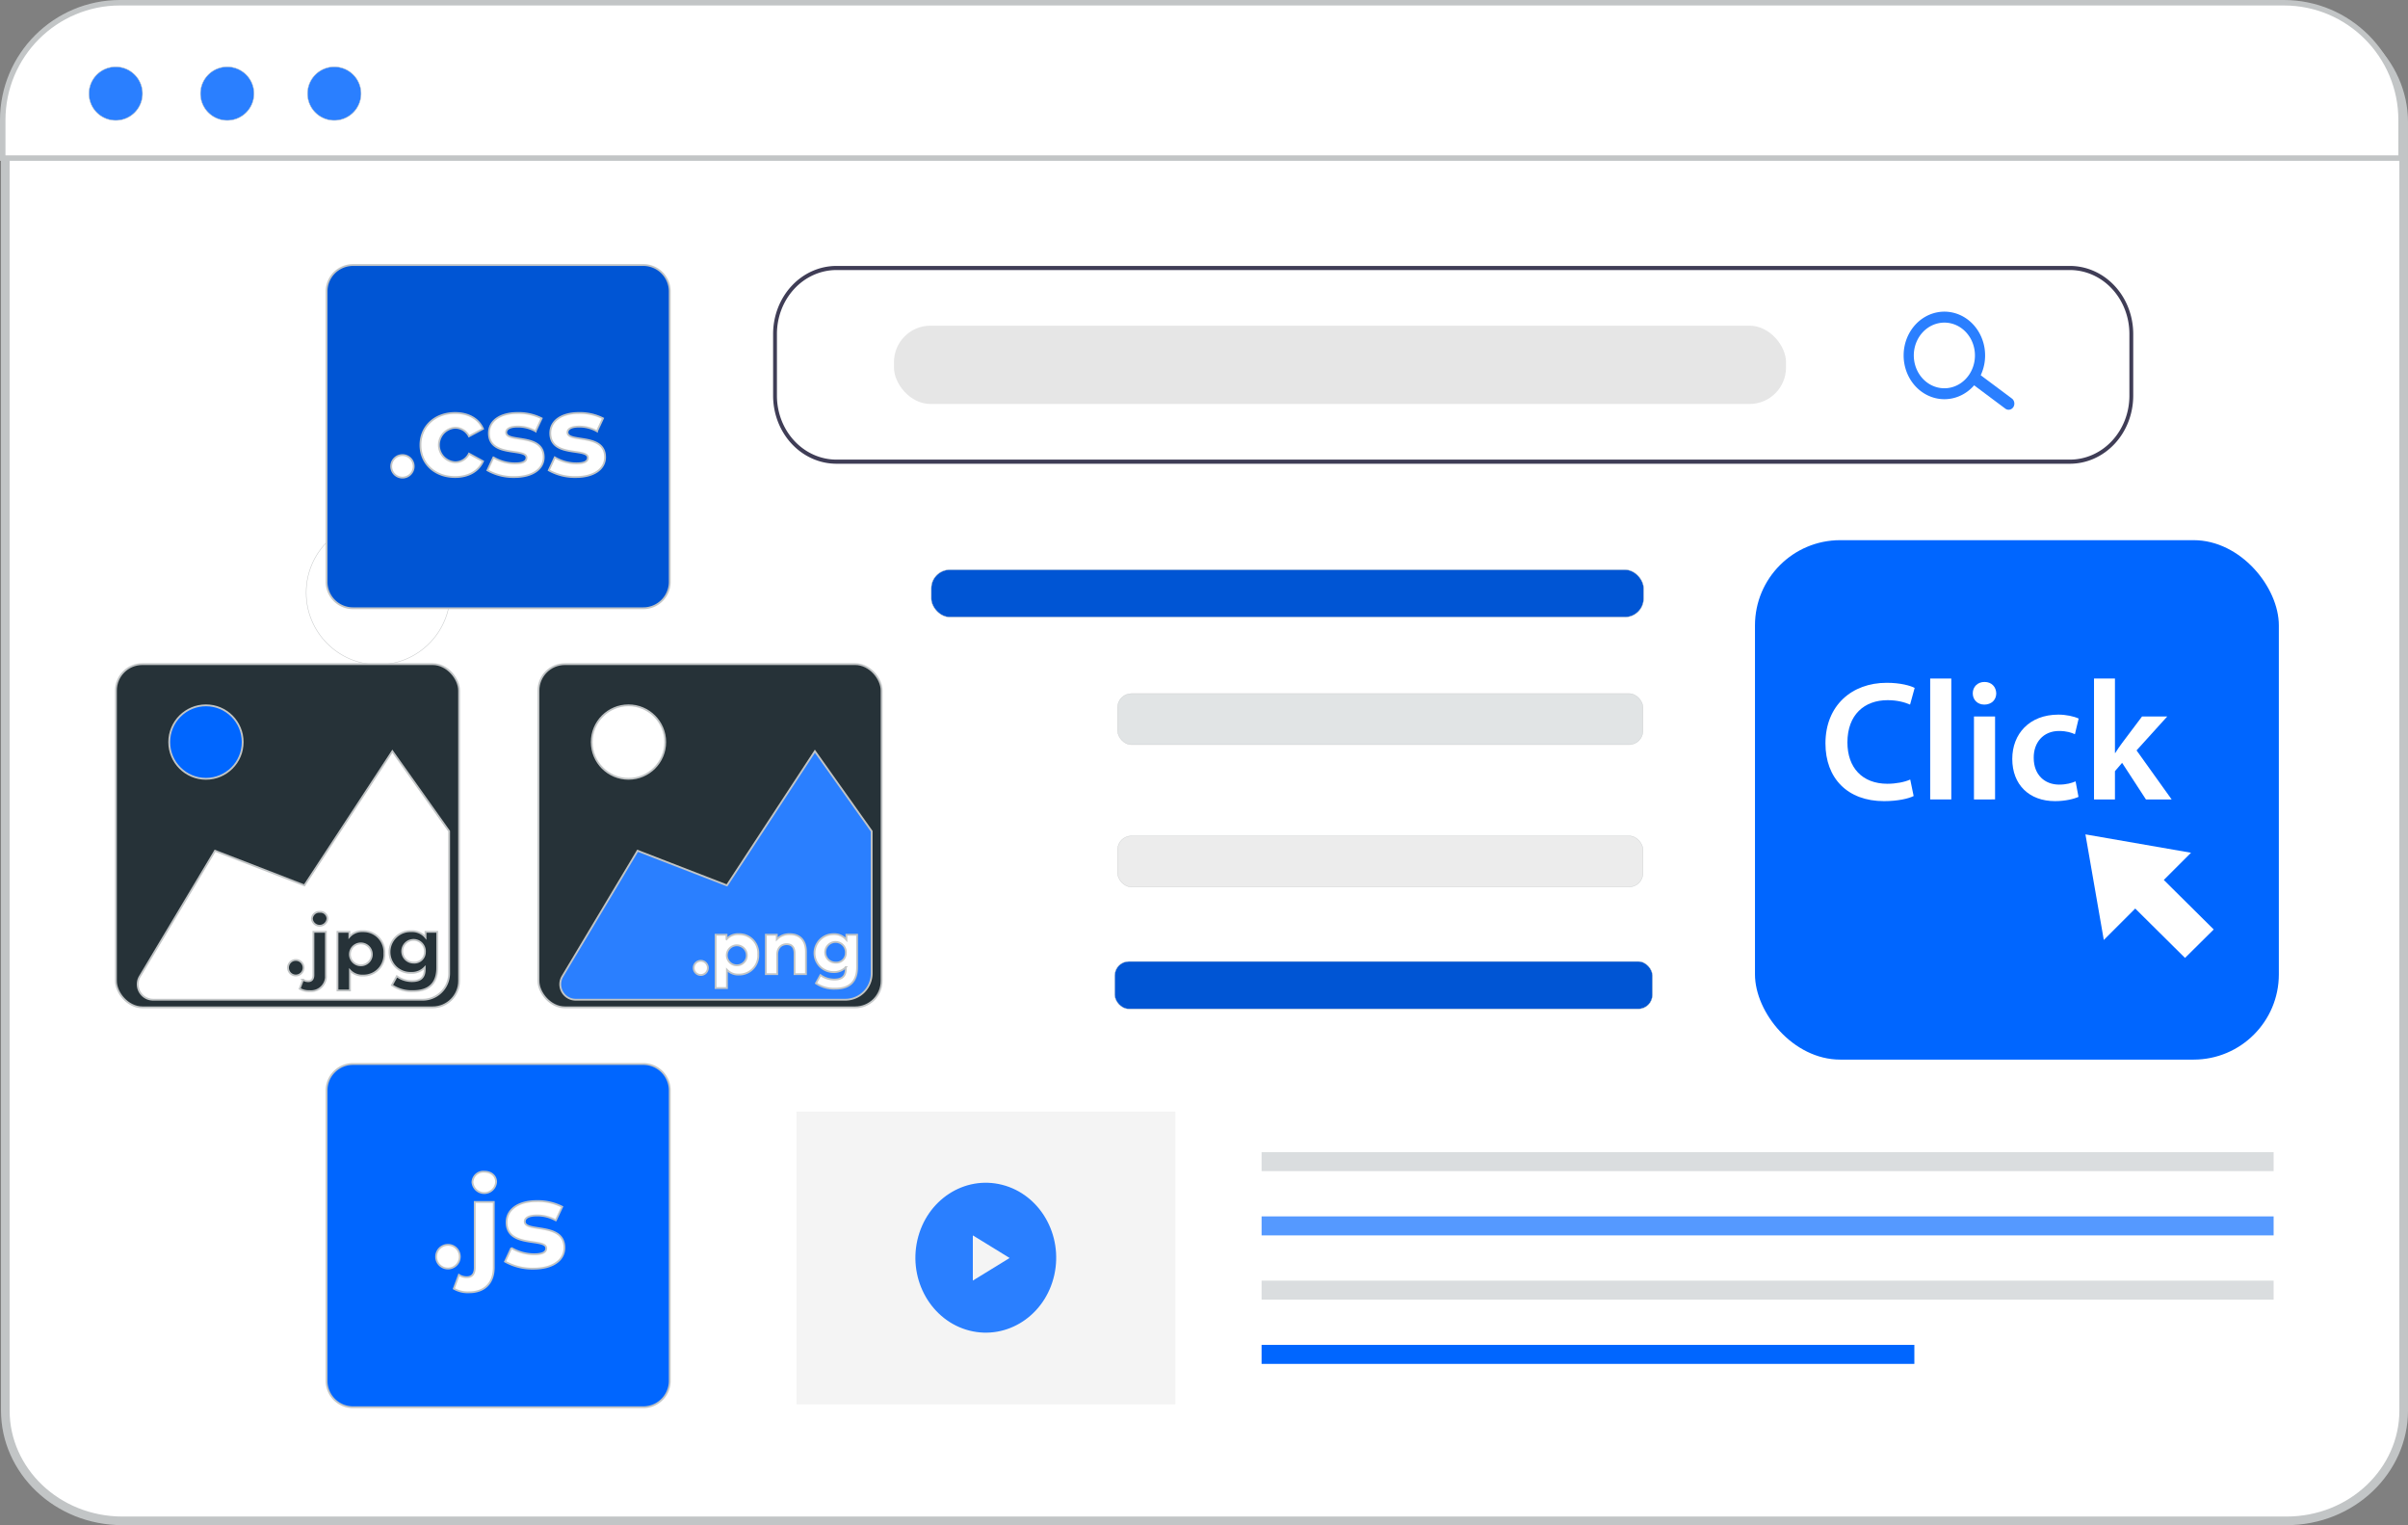 <svg xmlns="http://www.w3.org/2000/svg" xmlns:svg="http://www.w3.org/2000/svg" id="svg89353" width="660.641" height="418.363" version="1.1" viewBox="0 0 174.794 110.692"><rect x="0" y="0" width="174.794" height="110.692" fill="#808080" stroke="none"/><g id="layer1" transform="translate(-15.495,-73.451)"><path id="path15807" fill="#fff" stroke="#E1E4E5" stroke-width="4" d="M 181.459,183.83 H 24.397 c -4.793,0 -8.517,-3.675 -8.517,-7.998 V 82.312 c 0,-4.323 3.724,-7.998 8.517,-7.998 H 181.459 c 4.793,0 8.517,3.675 8.517,7.998 V 175.832 c 0,4.323 -3.724,7.998 -8.517,7.998 z" style="stroke:#c2c5c6;stroke-width:.626;stroke-miterlimit:4;stroke-dasharray:none;stroke-opacity:1"/><path id="path15811" fill="#fff" d="m 42.947,121.691 c -2.887,0 -5.228,-2.341 -5.228,-5.228 0,-2.887 2.341,-5.228 5.228,-5.228 2.887,0 5.228,2.341 5.228,5.228 0,2.887 -2.341,5.228 -5.228,5.228 z" style="stroke:#c2c5c6;stroke-width:.033;stroke-miterlimit:4;stroke-dasharray:none;stroke-opacity:1"/><path id="path15813" fill="#fff" stroke="#E1E4E5" stroke-width="4" d="M 189.789,84.926 H 15.693 V 82.166 c 0,-4.703 3.814,-8.517 8.517,-8.517 H 181.272 c 4.703,0 8.517,3.814 8.517,8.517 z" style="stroke:#c2c5c6;stroke-width:.397;stroke-miterlimit:4;stroke-dasharray:none;stroke-opacity:1"/><path id="path15815" fill="#E1E4E5" d="m 23.852,82.188 a 1.943,1.943 0 1 0 0,-3.885 1.943,1.943 0 0 0 0,3.885 z m 8.094,0 a 1.943,1.943 0 1 0 -2.7e-4,-3.885 1.943,1.943 0 0 0 2.7e-4,3.885 z m 7.771,0 a 1.943,1.943 0 1 0 0,-3.885 1.943,1.943 0 0 0 0,3.885 z" style="fill:#2a7fff;stroke:#c2c5c6;stroke-width:.033;stroke-miterlimit:4;stroke-dasharray:none;stroke-opacity:1"/><rect id="rect15817" width="38.139" height="3.707" x="96.618" y="123.789" fill="#e1e4e5" rx="1.011" style="stroke:#c2c5c6;stroke-width:.024;stroke-miterlimit:4;stroke-dasharray:none;stroke-opacity:1"/><rect id="rect15821" width="38.139" height="3.707" x="96.618" y="134.117" fill="#e1e4e5" rx="1.011" style="fill:#ececec;stroke:#c2c5c6;stroke-width:.024;stroke-miterlimit:4;stroke-dasharray:none;stroke-opacity:1"/><rect id="rect15825" width="39.025" height="3.442" x="96.416" y="143.232" fill="#E1E4E5" rx="1.019" style="fill:#0055d4;stroke:#c2c5c6;stroke-width:.025;stroke-miterlimit:4;stroke-dasharray:none;stroke-opacity:1"/><g id="freepik--Icons--inject-531" transform="matrix(0.265,0,0,0.265,-15.604,58.782)" style="stroke:#c2c5c6;stroke-width:.5;stroke-miterlimit:4;stroke-dasharray:none;stroke-opacity:1"><rect id="rect63613" width="94" height="94" x="264.85" y="237.24" rx="7.24" style="fill:#263238;stroke:#c2c5c6;stroke-width:.5;stroke-miterlimit:4;stroke-dasharray:none;stroke-opacity:1"/><path d="m 356.12,283 -15.55,-21.9 -24.09,36.74 -24.48,-9.48 -20.58,34.39 a 4.23,4.23 0 0 0 3.63,6.4 h 73.84 a 7.24,7.24 0 0 0 7.24,-7.24 z" style="fill:#2a7fff;stroke:#c2c5c6;stroke-width:.5;stroke-miterlimit:4;stroke-dasharray:none;stroke-opacity:1" id="path63615"/><circle cx="289.51" cy="258.59" r="10.06" style="fill:#fff;stroke:#c2c5c6;stroke-width:.5;stroke-miterlimit:4;stroke-dasharray:none;stroke-opacity:1" id="circle63617"/><path d="m 307.38,320.3 a 1.94,1.94 0 0 1 3.87,0 1.94,1.94 0 1 1 -3.87,0 z" style="fill:#fff;stroke:#c2c5c6;stroke-width:.5;stroke-miterlimit:4;stroke-dasharray:none;stroke-opacity:1" id="path63619"/><path d="m 325.06,316.73 a 5.22,5.22 0 0 1 -5.35,5.53 4.17,4.17 0 0 1 -3.23,-1.3 v 5 h -3.11 v -14.6 h 3 v 1.23 a 4.2,4.2 0 0 1 3.37,-1.39 5.21,5.21 0 0 1 5.32,5.53 z m -3.15,0 a 2.74,2.74 0 1 0 -2.73,3 2.71,2.71 0 0 0 2.73,-3 z" style="fill:#fff;stroke:#c2c5c6;stroke-width:.5;stroke-miterlimit:4;stroke-dasharray:none;stroke-opacity:1" id="path63621"/><path d="m 338.12,316 v 6.15 H 335 v -5.67 c 0,-1.74 -0.8,-2.54 -2.17,-2.54 -1.37,0 -2.58,0.92 -2.58,2.9 v 5.31 h -3.11 v -10.79 h 3 v 1.25 a 4.74,4.74 0 0 1 3.56,-1.41 c 2.5,0 4.42,1.47 4.42,4.8 z" style="fill:#fff;stroke:#c2c5c6;stroke-width:.5;stroke-miterlimit:4;stroke-dasharray:none;stroke-opacity:1" id="path63623"/><path d="m 352.13,311.36 v 8.94 c 0,4 -2.16,5.83 -6,5.83 a 8.83,8.83 0 0 1 -5.27,-1.48 l 1.24,-2.23 a 6.44,6.44 0 0 0 3.79,1.21 c 2.19,0 3.15,-1 3.15,-2.93 v -0.46 a 4.41,4.41 0 0 1 -3.39,1.34 5.19,5.19 0 1 1 0,-10.38 4.32,4.32 0 0 1 3.55,1.53 v -1.37 z m -3.08,5 a 2.83,2.83 0 1 0 -2.81,2.63 2.61,2.61 0 0 0 2.81,-2.6 z" style="fill:#fff;stroke:#c2c5c6;stroke-width:.5;stroke-miterlimit:4;stroke-dasharray:none;stroke-opacity:1" id="path63625"/><rect id="rect63627" width="94" height="94" x="149.11" y="237.24" rx="7.24" style="fill:#263238;stroke:#c2c5c6;stroke-width:.5;stroke-miterlimit:4;stroke-dasharray:none;stroke-opacity:1"/><path d="m 240.38,283 -15.55,-21.9 -24.09,36.74 -24.49,-9.48 -20.58,34.39 a 4.23,4.23 0 0 0 3.62,6.4 h 73.85 a 7.24,7.24 0 0 0 7.24,-7.24 z" style="fill:#fff;stroke:#c2c5c6;stroke-width:.5;stroke-miterlimit:4;stroke-dasharray:none;stroke-opacity:1" id="path63629"/><circle cx="173.77" cy="258.59" r="10.06" style="fill:#06f;stroke:#c2c5c6;stroke-width:.5;stroke-miterlimit:4;stroke-dasharray:none;stroke-opacity:1" id="circle63631"/><path d="m 196.25,320.39 a 2.13,2.13 0 0 1 4.26,0 2.13,2.13 0 1 1 -4.26,0 z" style="fill:#263238;stroke:#c2c5c6;stroke-width:.5;stroke-miterlimit:4;stroke-dasharray:none;stroke-opacity:1" id="path63633"/><path d="m 199.44,326.14 0.92,-2.48 a 2.54,2.54 0 0 0 1.45,0.42 c 0.85,0 1.4,-0.55 1.4,-1.71 v -11.81 h 3.42 v 11.78 a 4.09,4.09 0 0 1 -4.45,4.46 5,5 0 0 1 -2.74,-0.66 z M 202.79,307 a 2,2 0 0 1 2.13,-1.91 1.92,1.92 0 0 1 2.13,1.84 2.14,2.14 0 0 1 -4.26,0.07 z" style="fill:#263238;stroke:#c2c5c6;stroke-width:.5;stroke-miterlimit:4;stroke-dasharray:none;stroke-opacity:1" id="path63635"/><path d="m 222.65,316.46 a 5.73,5.73 0 0 1 -5.88,6.08 4.56,4.56 0 0 1 -3.55,-1.43 v 5.51 h -3.42 v -16.06 h 3.26 v 1.36 a 4.6,4.6 0 0 1 3.71,-1.53 5.73,5.73 0 0 1 5.88,6.07 z m -3.46,0 a 3,3 0 1 0 -3,3.27 3,3 0 0 0 3,-3.27 z" style="fill:#263238;stroke:#c2c5c6;stroke-width:.5;stroke-miterlimit:4;stroke-dasharray:none;stroke-opacity:1" id="path63637"/><path d="m 237.12,310.56 v 9.83 c 0,4.39 -2.37,6.41 -6.63,6.41 a 9.68,9.68 0 0 1 -5.79,-1.63 l 1.36,-2.45 a 7.06,7.06 0 0 0 4.17,1.34 c 2.41,0 3.46,-1.1 3.46,-3.23 v -0.51 a 4.85,4.85 0 0 1 -3.69,1.48 5.71,5.71 0 1 1 0,-11.41 4.74,4.74 0 0 1 3.91,1.68 v -1.51 z m -3.38,5.53 a 3.11,3.11 0 1 0 -3.1,2.9 2.88,2.88 0 0 0 3.1,-2.9 z" style="fill:#263238;stroke:#c2c5c6;stroke-width:.5;stroke-miterlimit:4;stroke-dasharray:none;stroke-opacity:1" id="path63639"/><path d="m 206.81,214.7 v -79.52 a 7.24,7.24 0 0 1 7.24,-7.24 h 79.52 a 7.24,7.24 0 0 1 7.24,7.24 v 79.52 a 7.24,7.24 0 0 1 -7.24,7.24 h -79.52 a 7.24,7.24 0 0 1 -7.24,-7.24 z" style="fill:#0055d4;stroke:#c2c5c6;stroke-width:.5;stroke-miterlimit:4;stroke-dasharray:none;stroke-opacity:1" id="path63641"/><path d="m 224.52,182.9 a 3.08,3.08 0 0 1 6.15,0 3.08,3.08 0 1 1 -6.15,0 z" style="fill:#fff;stroke:#c2c5c6;stroke-width:.5;stroke-miterlimit:4;stroke-dasharray:none;stroke-opacity:1" id="path63643"/><path d="m 232.53,177.23 c 0,-5.13 4,-8.77 9.5,-8.77 3.58,0 6.4,1.55 7.63,4.33 l -3.83,2.06 a 4.26,4.26 0 0 0 -3.83,-2.34 4.73,4.73 0 0 0 0,9.44 4.19,4.19 0 0 0 3.83,-2.35 l 3.83,2.09 c -1.23,2.73 -4,4.31 -7.63,4.31 -5.54,0 -9.5,-3.64 -9.5,-8.77 z" style="fill:#fff;stroke:#c2c5c6;stroke-width:.5;stroke-miterlimit:4;stroke-dasharray:none;stroke-opacity:1" id="path63645"/><path d="m 250.87,184.16 1.64,-3.54 a 11.66,11.66 0 0 0 5.92,1.64 c 2.28,0 3.14,-0.6 3.14,-1.55 0,-2.79 -10.29,0.06 -10.29,-6.74 0,-3.23 2.91,-5.51 7.88,-5.51 a 14,14 0 0 1 6.56,1.48 l -1.65,3.52 a 9.8,9.8 0 0 0 -4.91,-1.27 c -2.21,0 -3.16,0.7 -3.16,1.59 0,2.91 10.29,0.09 10.29,6.8 0,3.17 -3,5.42 -8.05,5.42 a 14.53,14.53 0 0 1 -7.37,-1.84 z" style="fill:#fff;stroke:#c2c5c6;stroke-width:.5;stroke-miterlimit:4;stroke-dasharray:none;stroke-opacity:1" id="path63647"/><path d="m 267.68,184.16 1.64,-3.54 a 11.7,11.7 0 0 0 5.93,1.64 c 2.28,0 3.13,-0.6 3.13,-1.55 0,-2.79 -10.29,0.06 -10.29,-6.74 0,-3.23 2.91,-5.51 7.88,-5.51 a 14,14 0 0 1 6.56,1.48 l -1.65,3.52 a 9.78,9.78 0 0 0 -4.91,-1.27 c -2.21,0 -3.16,0.7 -3.16,1.59 0,2.91 10.29,0.09 10.29,6.8 0,3.17 -3,5.42 -8,5.42 a 14.55,14.55 0 0 1 -7.42,-1.84 z" style="fill:#fff;stroke:#c2c5c6;stroke-width:.5;stroke-miterlimit:4;stroke-dasharray:none;stroke-opacity:1" id="path63649"/><path d="M 206.81,433.49 V 354 a 7.24,7.24 0 0 1 7.24,-7.24 h 79.52 a 7.24,7.24 0 0 1 7.24,7.24 v 79.52 a 7.24,7.24 0 0 1 -7.24,7.24 h -79.52 a 7.24,7.24 0 0 1 -7.24,-7.27 z" style="fill:#06f;stroke:#c2c5c6;stroke-width:.5;stroke-miterlimit:4;stroke-dasharray:none;stroke-opacity:1" id="path63651"/><path d="m 236.82,399.53 a 3.24,3.24 0 0 1 6.48,0 3.24,3.24 0 1 1 -6.48,0 z" style="fill:#fff;stroke:#c2c5c6;stroke-width:.5;stroke-miterlimit:4;stroke-dasharray:none;stroke-opacity:1" id="path63653"/><path d="m 241.66,408.28 1.4,-3.77 a 3.85,3.85 0 0 0 2.21,0.63 c 1.3,0 2.13,-0.83 2.13,-2.6 v -18 h 5.21 v 17.96 c 0,4.15 -2.43,6.78 -6.78,6.78 a 7.58,7.58 0 0 1 -4.17,-1 z m 5.11,-29.12 a 3,3 0 0 1 3.24,-2.91 c 1.94,0 3.24,1.2 3.24,2.81 a 3.25,3.25 0 0 1 -6.48,0.1 z" style="fill:#fff;stroke:#c2c5c6;stroke-width:.5;stroke-miterlimit:4;stroke-dasharray:none;stroke-opacity:1" id="path63655"/><path d="m 255.69,400.87 1.73,-3.74 a 12.36,12.36 0 0 0 6.25,1.73 c 2.4,0 3.31,-0.63 3.31,-1.63 0,-2.94 -10.86,0.06 -10.86,-7.12 0,-3.4 3.07,-5.81 8.32,-5.81 a 14.78,14.78 0 0 1 6.91,1.57 l -1.74,3.71 a 10.34,10.34 0 0 0 -5.17,-1.34 c -2.34,0 -3.34,0.74 -3.34,1.67 0,3.07 10.85,0.1 10.85,7.18 0,3.34 -3.1,5.72 -8.48,5.72 a 15.44,15.44 0 0 1 -7.78,-1.94 z" style="fill:#fff;stroke:#c2c5c6;stroke-width:.5;stroke-miterlimit:4;stroke-dasharray:none;stroke-opacity:1" id="path63657"/></g><rect id="rect15825-6-4" width="51.708" height="3.438" x="83.096" y="114.8" fill="#E1E4E5" rx="1.35" style="fill:#0055d4;stroke:#c2c5c6;stroke-width:.029;stroke-miterlimit:4;stroke-dasharray:none;stroke-opacity:1"/><rect style="fill:#06f;stroke-width:.074" id="rect75042" width="38.027" height="37.699" x="142.887" y="112.655" ry="6.188"/><g id="g75054" transform="matrix(0.074,0,0,0.074,142.887,112.655)"><path style="fill:#fff" id="path75044" d="m 155.64,250.944 c -4.84,2.496 -15.528,5.008 -29.064,5.008 -35.736,0 -57.44,-22.384 -57.44,-56.608 0,-37.08 25.712,-59.456 60.112,-59.456 13.528,0 23.216,2.832 27.392,5.008 l -4.504,16.368 c -5.344,-2.336 -12.696,-4.344 -22.048,-4.344 -22.872,0 -39.408,14.368 -39.408,41.416 0,24.72 14.52,40.576 39.24,40.576 8.352,0 17.032,-1.664 22.376,-4.168 z"/><path style="fill:#fff" id="path75046" d="m 171.872,135.712 h 20.704 v 118.56 h -20.704 z"/><path style="fill:#fff" id="path75048" d="m 236.68,150.24 c 0,6.176 -4.504,11.024 -11.688,11.024 -6.848,0 -11.36,-4.84 -11.36,-11.024 0,-6.344 4.68,-11.184 11.52,-11.184 7.016,-0.008 11.36,4.84 11.528,11.184 z m -21.872,104.04 v -81.336 h 20.704 v 81.328 z"/><path style="fill:#fff" id="path75050" d="m 317.352,251.768 c -4.344,2.008 -12.856,4.176 -23.048,4.176 -25.384,0 -41.912,-16.2 -41.912,-41.416 0,-24.384 16.704,-43.424 45.256,-43.424 7.512,0 15.192,1.672 19.864,3.84 l -3.672,15.36 c -3.336,-1.504 -8.176,-3.168 -15.528,-3.168 -15.696,0 -25.048,11.52 -24.88,26.392 0,16.696 10.856,26.208 24.88,26.208 7.176,0 12.192,-1.504 16.2,-3.168 z"/><path style="fill:#fff" id="path75052" d="m 353.112,208.688 h 0.336 c 2,-3.168 4.336,-6.68 6.504,-9.52 l 19.704,-26.216 h 24.72 l -30.064,33.232 34.408,48.096 h -25.216 l -23.376,-35.904 -7.016,8.184 v 27.72 H 332.576 V 135.72 h 20.536 z"/></g><rect id="rect75056" width="2.934" height="6.86" x="-23.998" y="-224.152" transform="matrix(-0.71,0.704,-0.71,-0.704,0,0)" style="fill:#fff;stroke-width:.074"/><polygon id="polygon75058" points="324.16 288.552 342.176 392.12 427.736 306.568" transform="matrix(0.074,0,0,0.074,142.887,112.655)" style="fill:#fff"/><path id="path84537" fill="#dadddf" d="m 180.535,157.07 h -73.462 v 1.379 h 73.462 z" style="stroke-width:.442"/><path id="path84539" fill="#dadddf" d="m 180.535,161.733 h -73.462 v 1.379 h 73.462 z" style="fill:#59f;stroke-width:.442"/><path id="path84541" fill="#dadddf" d="m 180.535,166.396 h -73.462 v 1.379 h 73.462 z" style="stroke-width:.442"/><path id="path84543" fill="#dadddf" d="m 154.457,171.059 h -47.385 v 1.379 h 47.385 z" style="fill:#06f;stroke-width:.442"/><path id="path84545" fill="#f4f4f4" d="M 100.814,154.125 H 73.313 v 21.254 h 27.501 z" style="stroke-width:.42"/><path id="path84547" fill="#dadddf" d="m 92.023,165.995 c 0.655,-2.922 -1.038,-5.856 -3.783,-6.554 -2.745,-0.698 -5.501,1.105 -6.157,4.027 -0.656,2.922 1.038,5.856 3.783,6.554 2.745,0.697 5.501,-1.106 6.157,-4.027 z" style="fill:#2a7fff;stroke-width:.42"/><path id="path84549" fill="#f4f4f4" d="m 88.781,164.752 -1.332,0.82 -1.337,0.82 v -1.64 -1.64 l 1.337,0.82 z" style="stroke-width:.42"/><path id="path87892" fill="#3f3d56" d="M 165.749,107.108 H 76.209 a 4.601,4.941 0 0 1 -4.595,-4.935 v -4.486 a 4.601,4.941 0 0 1 4.595,-4.935 h 89.54 a 4.601,4.941 0 0 1 4.595,4.935 v 4.486 a 4.601,4.941 0 0 1 -4.595,4.935 z M 76.209,93.05 a 4.322,4.641 0 0 0 -4.317,4.636 v 4.486 a 4.322,4.641 0 0 0 4.317,4.636 h 89.54 a 4.322,4.641 0 0 0 4.317,-4.636 v -4.486 a 4.322,4.641 0 0 0 -4.317,-4.636 z" style="stroke-width:.159"/><rect id="rect87894" width="64.753" height="5.683" x="80.387" y="97.088" fill="#e6e6e6" rx="2.646" style="stroke-width:.159"/><path id="path87902" fill="#f92427" d="m 161.64,102.999 a 0.417,0.448 0 0 1 -0.58,0.11 l -2.274,-1.699 a 0.417,0.448 0 1 1 0.478,-0.733 l 2.274,1.699 a 0.417,0.448 0 0 1 0.102,0.623 z" style="fill:#2a7fff;stroke-width:.159"/><path id="path87904" fill="#f92427" d="m 159.059,101.069 a 2.958,3.177 0 1 1 -0.727,-4.425 2.962,3.181 0 0 1 0.727,4.425 z m -4.241,-3.189 a 2.219,2.383 0 1 0 3.09,-0.585 2.221,2.385 0 0 0 -3.09,0.585 z" style="fill:#2a7fff;stroke-width:.159"/></g></svg>